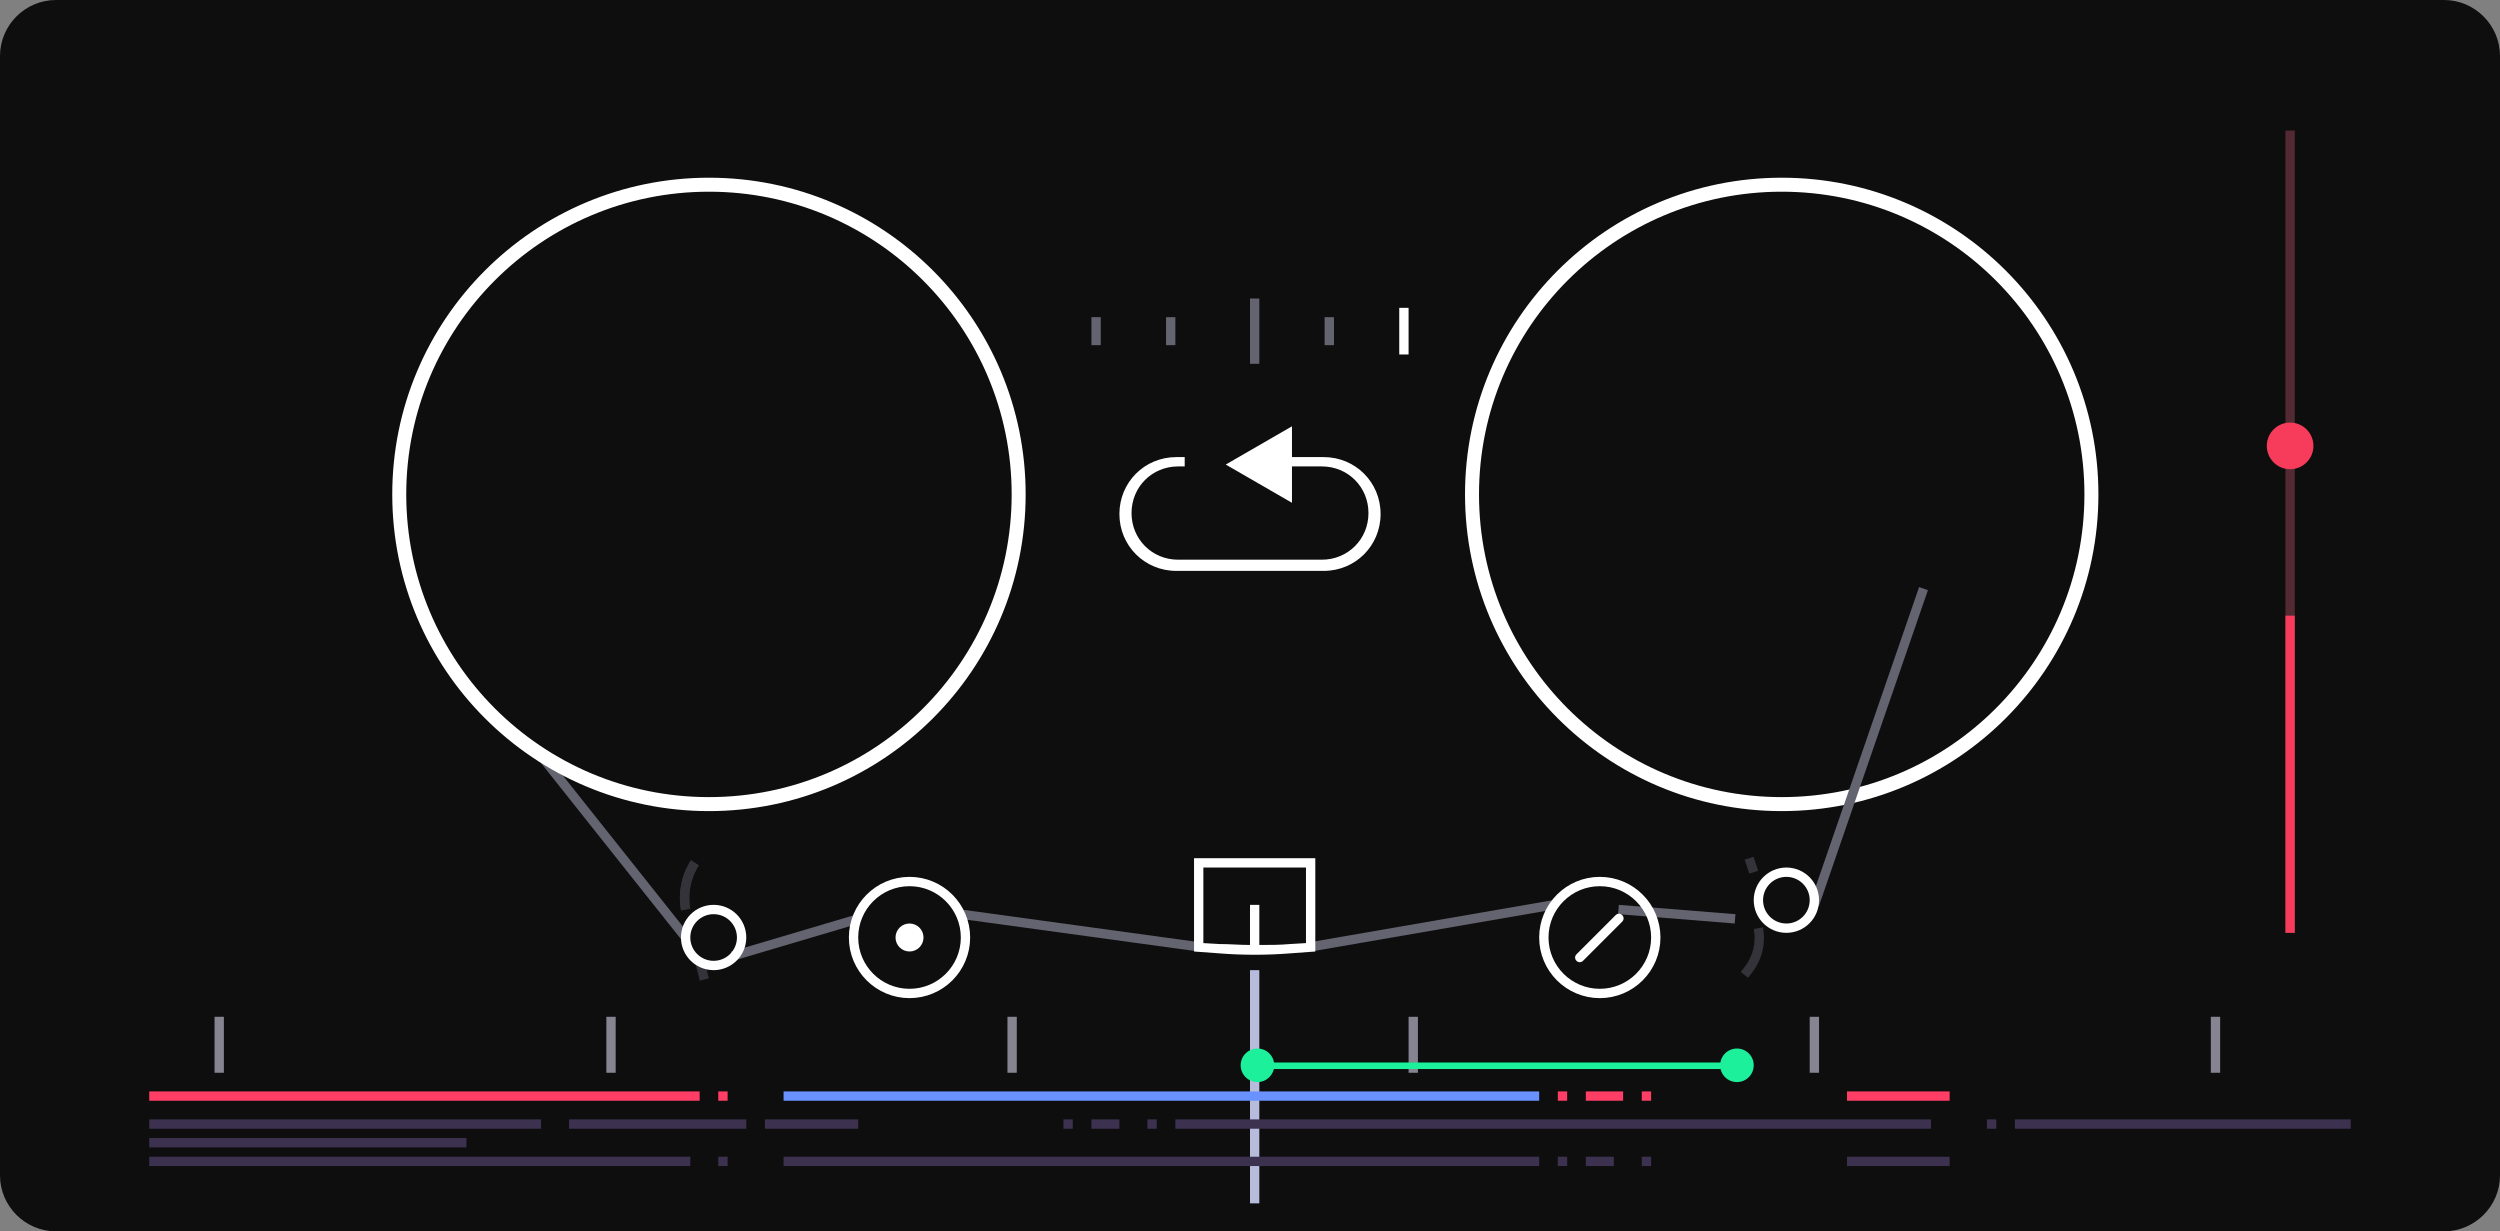 <?xml version="1.0" encoding="utf-8"?>
<!-- Generator: Adobe Illustrator 25.2.3, SVG Export Plug-In . SVG Version: 6.00 Build 0)  -->
<svg version="1.1" id="Layer_1" xmlns="http://www.w3.org/2000/svg" xmlns:xlink="http://www.w3.org/1999/xlink" x="0px" y="0px"
	 viewBox="0 0 268 132" style="enable-background:new 0 0 268 132;" xml:space="preserve">
<rect x="0" y="0" width="268" height="132" fill="#808080" stroke="none"/>
<style type="text/css">
	.st0{fill:#0F0E0F;}
	.st1{fill:none;stroke:#34333A;}
	.st2{fill:none;stroke:#646471;}
	.st3{fill-rule:evenodd;clip-rule:evenodd;fill:#FFFFFF;}
	.st4{fill:#646471;}
	.st5{fill:#FFFFFF;}
	.st6{fill:none;stroke:#FFFFFF;stroke-width:1.5;}
	.st7{fill:none;stroke:#FFFFFF;}
	.st8{fill:#B7BBDC;}
	.st9{fill:#868490;}
	.st10{fill:#3D3150;}
	.st11{fill:#FF3E65;}
	.st12{fill:#6991FF;}
	.st13{fill:#1CF09A;}
	.st14{fill:#532933;}
	.st15{fill:#F73C5B;}
</style>
<path class="st0" d="M6,0h256c3.3,0,6,2.7,6,6v120c0,3.3-2.7,6-6,6H6c-3.3,0-6-2.7-6-6V6C0,2.7,2.7,0,6,0z"/>
<path class="st1" d="M187.5,92l0.5,1.5"/>
<path class="st1" d="M188.5,99.5L188.5,99.5c0.3,1.6-0.1,3.2-1.1,4.5l-0.4,0.5"/>
<path class="st1" d="M73.5,97.5L73.5,97.5c-0.3-1.6,0-3.3,0.8-4.7l0.2-0.3"/>
<path class="st1" d="M73.5,97.5L73.5,97.5c-0.3-1.6,0-3.3,0.8-4.7l0.2-0.3"/>
<path class="st1" d="M75.5,105l-0.5-2"/>
<path class="st2" d="M173.5,97.5l12.5,1"/>
<path class="st3" d="M138.5,50v3.9l-7.1-4.1l7.1-4.1V49h3.4c3.4,0,6.1,2.7,6.1,6.1c0,3.4-2.7,6.1-6.1,6.1h-15.8
	c-3.4,0-6.1-2.7-6.1-6.1c0-3.4,2.7-6.1,6.1-6.1h0.9v1h-0.7c-2.8,0-5,2.2-5,5s2.2,5,5,5h15.4c2.8,0,5-2.2,5-5s-2.2-5-5-5H138.5z"/>
<rect x="117" y="34" class="st4" width="1" height="3"/>
<rect x="134" y="32" class="st4" width="1" height="7"/>
<rect x="125" y="34" class="st4" width="1" height="3"/>
<rect x="142" y="34" class="st4" width="1" height="3"/>
<rect x="150" y="33" class="st5" width="1" height="5"/>
<circle class="st6" cx="191" cy="53" r="33.2"/>
<path class="st2" d="M73.5,100.5L58,81"/>
<path class="st2" d="M166.5,97l-26,4.5"/>
<path class="st2" d="M128.5,101.5L103,98"/>
<path class="st2" d="M206.2,63.1L194.5,97"/>
<path class="st2" d="M92,98.5l-13.5,4"/>
<circle class="st7" cx="191.5" cy="96.5" r="3"/>
<circle class="st7" cx="76.5" cy="100.5" r="3"/>
<circle class="st7" cx="171.5" cy="100.5" r="6"/>
<path class="st5" d="M169,102.3l4.2-4.2c0.2-0.2,0.5-0.2,0.7,0l0,0c0.2,0.2,0.2,0.5,0,0.7l-4.2,4.2c-0.2,0.2-0.5,0.2-0.7,0l0,0
	C168.8,102.8,168.8,102.5,169,102.3z"/>
<circle class="st7" cx="97.5" cy="100.5" r="6"/>
<circle class="st5" cx="97.5" cy="100.5" r="1.5"/>
<path class="st3" d="M129,93h11v8.1l-1.7,0.1c-1.1,0.1-2.2,0.1-3.3,0.1V97h-1v4.3c-1.1,0-2.2-0.1-3.3-0.1l-1.7-0.1V93z M138.3,102.2
	l2.7-0.2v-9v-1h-1h-11h-1v1v9l2.7,0.2C133.2,102.4,135.8,102.4,138.3,102.2z"/>
<rect x="134" y="104" class="st8" width="1" height="25"/>
<rect x="23" y="109" class="st9" width="1" height="6"/>
<rect x="65" y="109" class="st9" width="1" height="6"/>
<rect x="108" y="109" class="st9" width="1" height="6"/>
<rect x="151" y="109" class="st9" width="1" height="6"/>
<rect x="194" y="109" class="st9" width="1" height="6"/>
<rect x="237" y="109" class="st9" width="1" height="6"/>
<rect x="16" y="122" class="st10" width="34" height="1"/>
<rect x="16" y="120" class="st10" width="42" height="1"/>
<rect x="61" y="120" class="st10" width="19" height="1"/>
<rect x="82" y="120" class="st10" width="10" height="1"/>
<rect x="114" y="120" class="st10" width="1" height="1"/>
<rect x="123" y="120" class="st10" width="1" height="1"/>
<rect x="126" y="120" class="st10" width="81" height="1"/>
<rect x="117" y="120" class="st10" width="3" height="1"/>
<rect x="213" y="120" class="st10" width="1" height="1"/>
<rect x="216" y="120" class="st10" width="36" height="1"/>
<rect x="84" y="124" class="st10" width="81" height="1"/>
<rect x="16" y="124" class="st10" width="58" height="1"/>
<rect x="77" y="124" class="st10" width="1" height="1"/>
<rect x="198" y="124" class="st10" width="11" height="1"/>
<rect x="167" y="124" class="st10" width="1" height="1"/>
<rect x="176" y="124" class="st10" width="1" height="1"/>
<rect x="170" y="124" class="st10" width="3" height="1"/>
<rect x="16" y="117" class="st11" width="59" height="1"/>
<rect x="77" y="117" class="st11" width="1" height="1"/>
<rect x="84" y="117" class="st12" width="81" height="1"/>
<rect x="167" y="117" class="st11" width="1" height="1"/>
<rect x="176" y="117" class="st11" width="1" height="1"/>
<rect x="198" y="117" class="st11" width="11" height="1"/>
<rect x="170" y="117" class="st11" width="4" height="1"/>
<circle class="st13" cx="134.8" cy="114.2" r="1.8"/>
<circle class="st13" cx="186.2" cy="114.2" r="1.8"/>
<rect x="133.8" y="113.9" class="st13" width="52.3" height="0.7"/>
<circle class="st6" cx="76" cy="53" r="33.2"/>
<rect x="245" y="14" class="st14" width="1" height="86"/>
<rect x="245" y="66" class="st15" width="1" height="34"/>
<circle class="st15" cx="245.5" cy="47.8" r="2.5"/>
</svg>
